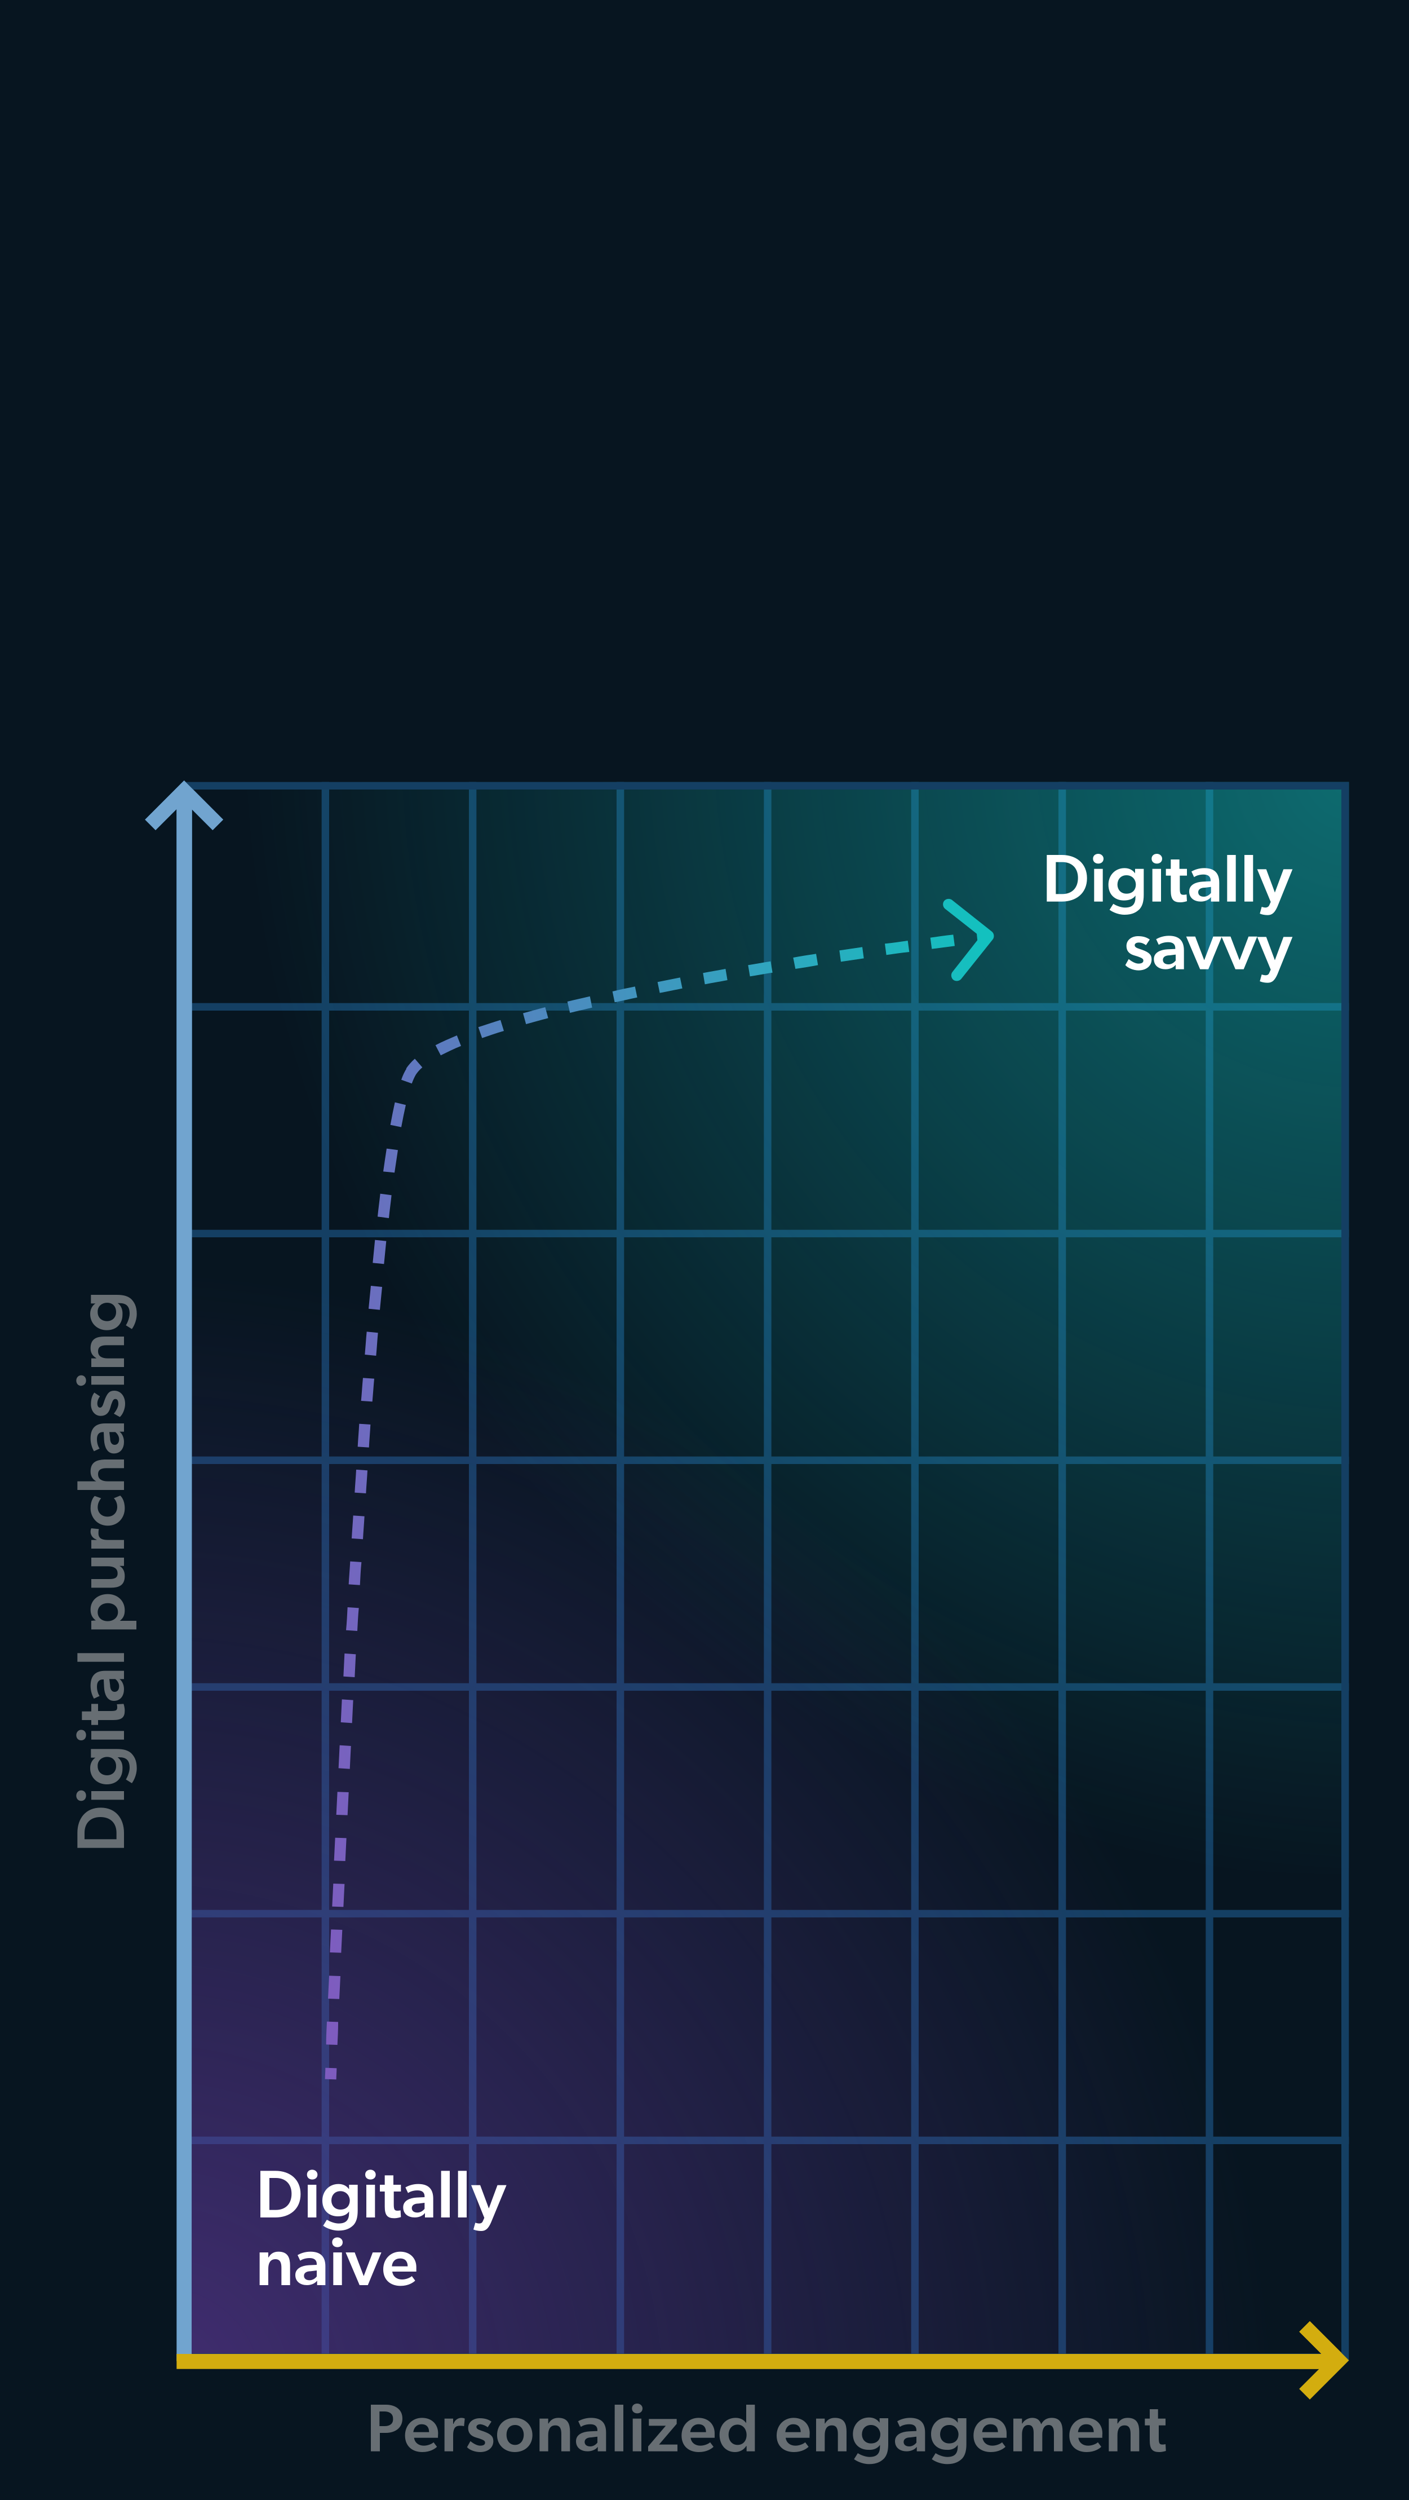 <?xml version="1.0" encoding="utf-8"?>
<!-- Generator: Adobe Illustrator 25.1.0, SVG Export Plug-In . SVG Version: 6.00 Build 0)  -->
<svg version="1.1" id="Layer_1" xmlns="http://www.w3.org/2000/svg" xmlns:xlink="http://www.w3.org/1999/xlink" x="0px" y="0px"
	 viewBox="0 0 375 665" style="enable-background:new 0 0 375 665;" xml:space="preserve">
<style type="text/css">
	.st0{fill:#071520;}
	.st1{fill:none;stroke:#143F63;stroke-width:2;}
	.st2{fill:url(#SVGID_1_);fill-opacity:0.5;}
	.st3{fill:#FFFFFF;}
	.st4{fill:url(#SVGID_2_);fill-opacity:0.65;}
	.st5{fill:url(#SVGID_3_);}
	.st6{fill-rule:evenodd;clip-rule:evenodd;fill:url(#SVGID_4_);}
	.st7{fill-rule:evenodd;clip-rule:evenodd;fill:url(#SVGID_5_);}
	.st8{fill:#676E73;}
	.st9{fill-rule:evenodd;clip-rule:evenodd;fill:#71A4CF;}
	.st10{fill-rule:evenodd;clip-rule:evenodd;fill:#D3AD0F;}
</style>
<rect y="0" class="st0" width="375" height="665"/>
<path class="st1" d="M86.6,208v420"/>
<path class="st1" d="M125.8,208v420"/>
<path class="st1" d="M165.1,208v420"/>
<path class="st1" d="M204.3,208v420"/>
<path class="st1" d="M243.5,208v420"/>
<path class="st1" d="M282.7,208v420"/>
<path class="st1" d="M321.9,208v420"/>
<path class="st1" d="M359,267.8H50"/>
<path class="st1" d="M359,328.1H50"/>
<path class="st1" d="M359,388.4H50"/>
<path class="st1" d="M359,448.7H50"/>
<path class="st1" d="M359,509H50"/>
<path class="st1" d="M359,569.3H50"/>
<radialGradient id="SVGID_1_" cx="-82.831" cy="397.739" r="1" gradientTransform="matrix(-212.698 193.901 205.566 225.494 -99020.508 -73419.328)" gradientUnits="userSpaceOnUse">
	<stop  offset="0" style="stop-color:#13C1BF"/>
	<stop  offset="1" style="stop-color:#13C1BF;stop-opacity:0"/>
</radialGradient>
<path class="st2" d="M359,498.5C145.6,498.5,64.7,304.8,51,208h308V498.5z"/>
<path class="st3" d="M278.6,239.8h4c3.8,0,6.7-2.2,6.7-6.2c0-4-2.9-6.2-6.7-6.2h-4V239.8z M282.7,237.8h-1.7v-8.5h1.7
	c2.6,0,4.2,1.6,4.2,4.2C286.9,236.2,285.3,237.8,282.7,237.8z M292.3,229.7c0.8,0,1.4-0.5,1.4-1.3c0-0.7-0.6-1.3-1.4-1.3
	s-1.4,0.5-1.4,1.3C290.9,229.2,291.5,229.7,292.3,229.7z M291.2,239.8h2.3v-8.7h-2.3V239.8z M302.2,238.2v0.4c0,1.9-0.8,2.8-2.8,2.8
	c-1.1,0-2.5-0.6-3.1-1l-1,1.6c0.4,0.3,2,1.3,4,1.3c2.1,0,3.2-0.7,4-1.5c0.7-0.8,1.1-1.9,1.1-3.8v-6.9h-2.3l0,1.2h0
	c-0.6-0.9-1.6-1.4-2.8-1.4c-2.6,0-4.3,2-4.3,4.4c0,2.8,1.9,4.2,4.1,4.2C300.5,239.5,301.6,239.1,302.2,238.2L302.2,238.2z
	 M302.3,235.3c0,1.3-0.8,2.4-2.5,2.4c-1.5,0-2.4-1.1-2.4-2.4c0-1.4,0.9-2.5,2.4-2.5C301.4,232.8,302.3,234,302.3,235.3z
	 M307.9,229.7c0.8,0,1.4-0.5,1.4-1.3c0-0.7-0.6-1.3-1.4-1.3s-1.4,0.5-1.4,1.3C306.5,229.2,307.1,229.7,307.9,229.7z M306.7,239.8
	h2.3v-8.7h-2.3V239.8z M313.9,232.9h2v-1.8h-2v-2.5h-2.3v2.5h-1.3v1.8h1.3v4c0,2.3,0.7,3.1,2.5,3.1c1,0,1.7-0.3,1.8-0.3l-0.1-1.8
	c0,0-0.4,0.1-0.8,0.1c-0.8,0-1-0.3-1-1.7V232.9z M322.3,239.8h2.2v-5c0-2.7-1.4-3.9-4-3.9c-1.5,0-2.7,0.5-3.4,0.9l0.7,1.5
	c0.4-0.3,1.3-0.7,2.5-0.7c1.2,0,1.9,0.5,1.9,1.6v0.2l-2.1,0.1c-1.8,0.1-3.6,0.8-3.6,2.6c0,1.8,1.4,2.7,3.1,2.7
	c1.3,0,2.3-0.6,2.7-1.2L322.3,239.8z M322.3,235.9v1.6c-0.3,0.4-1,1-1.9,1c-1,0-1.5-0.5-1.5-1.2c0-0.7,0.6-1.2,1.8-1.2L322.3,235.9z
	 M326.6,239.8h2.3v-12.4h-2.3V239.8z M331.2,239.8h2.3v-12.4h-2.3V239.8z M338.2,239.9l-0.4,0.9c-0.2,0.4-0.6,0.6-1,0.6
	c-0.4,0-1-0.2-1-0.2l-0.5,1.8c0,0,0.8,0.4,2.1,0.4c1.2,0,1.9-0.7,2.6-2.3l4-9.9h-2.4l-2.3,6.2l-2.3-6.2h-2.4L338.2,239.9z
	 M305,251.4l1-1.5c-0.7-0.5-1.6-0.9-3.1-0.9c-1.7,0-3.1,1-3.1,2.6c0,1.3,0.7,2.1,2,2.5l1,0.3c1.1,0.4,1.5,0.6,1.5,1.1
	c0,0.5-0.4,0.8-1.3,0.8c-0.7,0-1.6-0.4-2.6-1.2l-0.9,1.6c0.7,0.8,2.2,1.4,3.5,1.4c2.1,0,3.5-1.2,3.5-2.9c0-1.3-0.7-1.9-2.6-2.6
	l-0.6-0.2c-1-0.3-1.3-0.6-1.3-1c0-0.4,0.4-0.7,1.1-0.7C303.8,250.7,304.5,251,305,251.4z M312.9,257.8h2.2v-5c0-2.7-1.4-3.9-4-3.9
	c-1.5,0-2.7,0.5-3.4,0.9l0.7,1.5c0.4-0.3,1.3-0.7,2.5-0.7c1.2,0,1.9,0.5,1.9,1.6v0.2l-2.1,0.1c-1.8,0.1-3.6,0.8-3.6,2.6
	c0,1.8,1.4,2.7,3.1,2.7c1.3,0,2.3-0.6,2.7-1.2L312.9,257.8z M312.9,253.9v1.6c-0.3,0.4-1,1-1.9,1c-1,0-1.5-0.5-1.5-1.2
	c0-0.7,0.6-1.2,1.8-1.2L312.9,253.9z M319.4,257.8h2.2l3.6-8.7h-2.3l-2.4,6.3l-2.4-6.3h-2.4L319.4,257.8z M328.8,257.8h2.2l3.6-8.7
	h-2.3l-2.4,6.3l-2.4-6.3h-2.4L328.8,257.8z M338.2,257.9l-0.4,0.9c-0.2,0.5-0.6,0.6-1,0.6c-0.4,0-1-0.2-1-0.2l-0.5,1.8
	c0,0,0.8,0.4,2.1,0.4c1.2,0,1.9-0.7,2.6-2.3l4-9.9h-2.4l-2.3,6.2l-2.3-6.2h-2.4L338.2,257.9z"/>
<radialGradient id="SVGID_2_" cx="-81.159" cy="398.661" r="1" gradientTransform="matrix(209.73 -193.242 -204.867 -222.347 98740.422 73589.906)" gradientUnits="userSpaceOnUse">
	<stop  offset="0" style="stop-color:#5F3A9B"/>
	<stop  offset="1" style="stop-color:#5F3A9B;stop-opacity:0"/>
</radialGradient>
<path class="st4" d="M51,337c213.4,0,294.3,193.7,308,290.5H51V337z"/>
<path class="st3" d="M69.3,589.8h4c3.8,0,6.7-2.2,6.7-6.2c0-4-2.9-6.2-6.7-6.2h-4V589.8z M73.4,587.8h-1.7v-8.5h1.7
	c2.6,0,4.2,1.6,4.2,4.2C77.6,586.2,76,587.8,73.4,587.8z M83.1,579.7c0.8,0,1.4-0.5,1.4-1.3c0-0.7-0.6-1.3-1.4-1.3s-1.4,0.5-1.4,1.3
	C81.7,579.2,82.3,579.7,83.1,579.7z M81.9,589.8h2.3v-8.7h-2.3V589.8z M92.9,588.2v0.4c0,1.9-0.8,2.8-2.8,2.8c-1.1,0-2.5-0.6-3.1-1
	l-1,1.6c0.4,0.3,2,1.3,4.1,1.3c2.1,0,3.2-0.7,4-1.5c0.7-0.8,1.1-1.9,1.1-3.8v-6.9h-2.3l0,1.2h0c-0.6-0.9-1.6-1.4-2.8-1.4
	c-2.6,0-4.3,2-4.3,4.4c0,2.8,1.9,4.2,4.1,4.2C91.3,589.5,92.3,589.1,92.9,588.2L92.9,588.2z M93.1,585.3c0,1.3-0.8,2.4-2.5,2.4
	c-1.5,0-2.4-1.1-2.4-2.4c0-1.4,0.9-2.5,2.4-2.5C92.1,582.8,93.1,584,93.1,585.3z M98.6,579.7c0.8,0,1.4-0.5,1.4-1.3
	c0-0.7-0.6-1.3-1.4-1.3c-0.8,0-1.4,0.5-1.4,1.3C97.2,579.2,97.8,579.7,98.6,579.7z M97.5,589.8h2.3v-8.7h-2.3V589.8z M104.7,582.9h2
	v-1.8h-2v-2.5h-2.3v2.5h-1.3v1.8h1.3v4c0,2.3,0.7,3.1,2.5,3.1c1,0,1.7-0.3,1.8-0.3l-0.1-1.8c0,0-0.4,0.1-0.8,0.1c-0.8,0-1-0.3-1-1.7
	V582.9z M113.1,589.8h2.2v-5c0-2.7-1.4-3.9-4-3.9c-1.5,0-2.7,0.5-3.4,0.9l0.7,1.5c0.4-0.3,1.3-0.7,2.5-0.7c1.2,0,1.9,0.5,1.9,1.6
	v0.2l-2.1,0.1c-1.8,0.1-3.6,0.8-3.6,2.6s1.4,2.7,3.1,2.7c1.3,0,2.3-0.6,2.7-1.2L113.1,589.8z M113,585.9v1.6c-0.3,0.4-1,1-1.9,1
	c-1,0-1.5-0.5-1.5-1.2c0-0.7,0.6-1.2,1.8-1.2L113,585.9z M117.4,589.8h2.3v-12.4h-2.3V589.8z M121.9,589.8h2.3v-12.4h-2.3V589.8z
	 M128.9,589.9l-0.4,0.9c-0.2,0.5-0.6,0.6-1,0.6c-0.4,0-1-0.2-1-0.2l-0.5,1.8c0,0,0.8,0.4,2.1,0.4c1.2,0,1.9-0.7,2.6-2.3l4.1-9.9
	h-2.4l-2.3,6.2l-2.3-6.2h-2.4L128.9,589.9z M74.9,607.8h2.3v-5.2c0-2.1-0.6-3.7-3.1-3.7c-1.3,0-2.1,0.6-2.6,1.5h-0.1l0-1.3h-2.3v8.7
	h2.3v-4.3c0-1.5,0.5-2.6,1.9-2.6c1.3,0,1.6,1,1.6,2.3V607.8z M84.4,607.8h2.2v-5c0-2.7-1.4-3.9-4-3.9c-1.5,0-2.7,0.5-3.4,0.9
	l0.7,1.5c0.4-0.3,1.3-0.7,2.5-0.7c1.2,0,1.9,0.5,1.9,1.6v0.2l-2.1,0.1c-1.8,0.1-3.6,0.8-3.6,2.6s1.4,2.7,3.1,2.7
	c1.3,0,2.3-0.6,2.7-1.2L84.4,607.8z M84.3,603.9v1.6c-0.3,0.4-1,1-1.9,1c-1,0-1.5-0.5-1.5-1.2c0-0.7,0.6-1.2,1.8-1.2L84.3,603.9z
	 M89.8,597.7c0.8,0,1.4-0.5,1.4-1.3c0-0.7-0.6-1.3-1.4-1.3s-1.4,0.5-1.4,1.3C88.4,597.2,89,597.7,89.8,597.7z M88.7,607.8H91v-8.7
	h-2.3V607.8z M95.7,607.8h2.2l3.6-8.7h-2.3l-2.4,6.3l-2.4-6.3h-2.4L95.7,607.8z M110.8,603c0-2.3-1.6-4.1-4.3-4.1
	c-2.5,0-4.5,1.9-4.5,4.7c0,2.8,1.9,4.4,4.6,4.4c2.1,0,3.4-0.9,3.9-1.4l-0.9-1.2c-0.4,0.4-1.5,0.9-2.6,0.9c-1.3,0-2.4-0.7-2.6-2.1
	h6.4C110.8,604.2,110.8,603.5,110.8,603z M106.5,600.7c1.6,0,2,1.1,2,2.1h-4.2C104.4,601.6,105.1,600.7,106.5,600.7z"/>
<linearGradient id="SVGID_3_" gradientUnits="userSpaceOnUse" x1="282.166" y1="284.267" x2="70.044" y2="251.55" gradientTransform="matrix(1 0 0 -1 0 663.2)">
	<stop  offset="0" style="stop-color:#13C1BF"/>
	<stop  offset="1" style="stop-color:#7E5CBF"/>
</linearGradient>
<path class="st5" d="M109.4,285l-1.3-0.8L109.4,285z M264.2,249.9c0.5-0.6,0.4-1.6-0.2-2.1l-10.6-8.4c-0.6-0.5-1.6-0.4-2.1,0.2
	c-0.5,0.6-0.4,1.6,0.2,2.1l9.4,7.4l-7.4,9.4c-0.5,0.6-0.4,1.6,0.2,2.1c0.6,0.5,1.6,0.4,2.1-0.2L264.2,249.9z M89.5,553.1
	c0-1,0.1-2,0.1-3l-3-0.1c0,1-0.1,2-0.1,3L89.5,553.1z M89.8,543.9c0.1-2,0.2-4,0.2-6.1l-3-0.1c-0.1,2.1-0.2,4.1-0.2,6.1L89.8,543.9z
	 M90.3,531.7c0.1-2,0.2-4.1,0.3-6.1l-3-0.1c-0.1,2.1-0.2,4.1-0.3,6.1L90.3,531.7z M90.8,519.4c0.1-2,0.2-4,0.3-6.1l-3-0.1
	c-0.1,2.1-0.2,4.1-0.3,6.1L90.8,519.4z M91.4,507.2c0.1-2,0.2-4.1,0.3-6.1l-3-0.1c-0.1,2.1-0.2,4.1-0.3,6.1L91.4,507.2z M91.9,495
	c0.1-2,0.2-4.1,0.3-6.1l-3-0.1c-0.1,2.1-0.2,4.1-0.3,6.1L91.9,495z M92.5,482.8c0.1-2,0.2-4.1,0.3-6.1l-3-0.1
	c-0.1,2.1-0.2,4.1-0.3,6.1L92.5,482.8z M93.1,470.5c0.1-2,0.2-4.1,0.3-6.1l-3-0.2c-0.1,2-0.2,4.1-0.3,6.1L93.1,470.5z M93.7,458.3
	c0.1-2,0.2-4.1,0.3-6.1l-3-0.2c-0.1,2-0.2,4.1-0.3,6.1L93.7,458.3z M94.4,446.1c0.1-2,0.2-4.1,0.3-6.1l-3-0.2
	c-0.1,2-0.2,4.1-0.3,6.1L94.4,446.1z M95.1,433.8c0.1-2,0.2-4.1,0.4-6.1l-3-0.2c-0.1,2-0.2,4.1-0.4,6.1L95.1,433.8z M95.8,421.6
	c0.1-2,0.2-4.1,0.4-6.1l-3-0.2c-0.1,2-0.3,4.1-0.4,6.1L95.8,421.6z M96.6,409.4c0.1-2,0.3-4.1,0.4-6.1l-3-0.2
	c-0.1,2-0.3,4.1-0.4,6.1L96.6,409.4z M97.4,397.2c0.1-2,0.3-4.1,0.4-6.1l-3-0.2c-0.1,2-0.3,4.1-0.4,6.1L97.4,397.2z M98.2,385
	c0.1-2.1,0.3-4.1,0.4-6.1l-3-0.2c-0.1,2-0.3,4.1-0.4,6.1L98.2,385z M99.1,372.8c0.2-2.1,0.3-4.1,0.5-6.1l-3-0.2
	c-0.2,2-0.3,4.1-0.5,6.1L99.1,372.8z M100.1,360.6c0.2-2,0.3-4.1,0.5-6.1l-3-0.3c-0.2,2-0.3,4-0.5,6.1L100.1,360.6z M101.1,348.4
	c0.2-2.1,0.4-4.1,0.6-6.1l-3-0.3c-0.2,2-0.4,4-0.6,6.1L101.1,348.4z M102.2,336.2c0.2-2.1,0.4-4.1,0.6-6.1l-3-0.3
	c-0.2,2-0.4,4-0.6,6.1L102.2,336.2z M103.5,324c0.2-2.1,0.5-4.1,0.7-6.1l-3-0.4c-0.2,2-0.5,4-0.7,6.1L103.5,324z M105,311.9
	c0.3-2.1,0.6-4.1,0.9-6l-3-0.4c-0.3,1.9-0.6,4-0.9,6.1L105,311.9z M106.8,299.8c0.4-2.2,0.8-4.1,1.2-5.9l-2.9-0.7
	c-0.4,1.8-0.8,3.8-1.2,6L106.8,299.8z M109.6,288.2c0.4-1.1,0.8-1.9,1.1-2.4l-2.5-1.6c-0.5,0.8-1,1.8-1.4,3L109.6,288.2z
	 M110.7,285.8c0.4-0.6,0.9-1.2,1.7-1.9l-2-2.3c-0.9,0.8-1.7,1.7-2.3,2.6L110.7,285.8z M117.3,280.7c1.6-0.8,3.4-1.7,5.4-2.5
	l-1.1-2.8c-2.1,0.9-4,1.7-5.7,2.6L117.3,280.7z M128.3,276.1c1.8-0.6,3.7-1.3,5.8-1.9l-0.9-2.9c-2,0.6-4,1.3-5.9,1.9L128.3,276.1z
	 M140,272.4c1.9-0.5,3.9-1.1,5.9-1.6l-0.8-2.9c-2,0.5-4,1.1-5.9,1.6L140,272.4z M151.7,269.4c1.9-0.5,3.9-0.9,5.9-1.4L157,265
	c-2,0.5-4,0.9-6,1.4L151.7,269.4z M163.6,266.6c2-0.4,4-0.9,6-1.3l-0.6-2.9c-2,0.4-4,0.8-6,1.3L163.6,266.6z M175.6,264.1
	c2-0.4,4-0.8,6-1.2L181,260c-2,0.4-4,0.8-6,1.2L175.6,264.1z M187.6,261.8c2-0.4,4-0.7,6-1.1l-0.5-3c-2,0.4-4,0.7-6,1.1L187.6,261.8
	z M199.6,259.7c2-0.3,4-0.7,6-1l-0.5-3c-2,0.3-4,0.7-6,1L199.6,259.7z M211.7,257.7c2-0.3,4-0.6,6-1l-0.5-3c-2,0.3-4,0.6-6.1,1
	L211.7,257.7z M223.8,255.8c2-0.3,4.1-0.6,6.1-0.9l-0.4-3c-2,0.3-4,0.6-6.1,0.9L223.8,255.8z M235.9,254c2.1-0.3,4.1-0.6,6.1-0.8
	l-0.4-3c-2,0.3-4,0.6-6.1,0.8L235.9,254z M248,252.4c2.1-0.3,4.1-0.5,6.1-0.8l-0.4-3c-2,0.2-4,0.5-6.1,0.8L248,252.4z M260.2,250.8
	c1-0.1,2-0.2,3-0.4l-0.3-3c-1,0.1-2,0.2-3,0.4L260.2,250.8z"/>
<linearGradient id="SVGID_4_" gradientUnits="userSpaceOnUse" x1="48.985" y1="455.651" x2="48.985" y2="110.6" gradientTransform="matrix(1 0 0 -1 0 663.2)">
	<stop  offset="0" style="stop-color:#4186BF"/>
	<stop  offset="1" style="stop-color:#4186BF;stop-opacity:0"/>
</linearGradient>
<path class="st6" d="M47,215.2l-5.6,5.6l-2.8-2.8l9-9l1.4-1.4l1.4,1.4l9,9l-2.8,2.8l-5.5-5.5L51,628h-4L47,215.2z"/>
<linearGradient id="SVGID_5_" gradientUnits="userSpaceOnUse" x1="359" y1="35.426" x2="47" y2="35.426" gradientTransform="matrix(1 0 0 -1 0 663.2)">
	<stop  offset="0" style="stop-color:#D3AD0F"/>
	<stop  offset="1" style="stop-color:#D3AD0F;stop-opacity:0"/>
</linearGradient>
<path class="st7" d="M351.6,626l-5.8-5.8l2.8-2.8l9,9l1.4,1.4l-1.4,1.4l-9,9l-2.8-2.8l5.3-5.3H47v-4H351.6z"/>
<path class="st8" d="M98.7,652h2.4v-4.9h1.6c2.3,0,4.4-1.2,4.4-3.8c0-2.6-2.1-3.7-4.4-3.7h-4V652z M102.4,645.3h-1.4v-3.9h1.3
	c1.2,0,2.3,0.5,2.3,1.9C104.7,644.7,103.7,645.3,102.4,645.3z M116.6,647.2c0-2.3-1.6-4.1-4.3-4.1c-2.5,0-4.5,1.9-4.5,4.7
	c0,2.8,1.9,4.4,4.6,4.4c2.1,0,3.4-0.9,3.9-1.4l-0.9-1.2c-0.4,0.4-1.5,0.9-2.6,0.9c-1.3,0-2.4-0.7-2.6-2.1h6.4
	C116.5,648.4,116.6,647.7,116.6,647.2z M112.2,644.8c1.6,0,2,1.1,2,2.1h-4.2C110.1,645.8,110.9,644.8,112.2,644.8z M118.3,652h2.3
	v-4.3c0-0.7,0.1-1.3,0.3-1.7c0.3-0.6,0.8-0.8,1.5-0.8c0.3,0,0.7,0,1,0.1h0.1l0.2-2c0,0-0.3-0.2-0.9-0.2c-0.9,0-1.8,0.6-2.1,1.6h-0.1
	l0-1.4h-2.3V652z M129.8,645.6l1-1.5c-0.7-0.5-1.6-0.9-3.1-0.9c-1.7,0-3.1,1-3.1,2.6c0,1.3,0.7,2.1,2,2.5l1,0.3
	c1.1,0.4,1.5,0.6,1.5,1.1c0,0.5-0.4,0.8-1.3,0.8c-0.7,0-1.6-0.4-2.6-1.2l-0.9,1.6c0.7,0.8,2.2,1.3,3.5,1.3c2.1,0,3.5-1.2,3.5-2.9
	c0-1.3-0.7-1.9-2.6-2.6l-0.6-0.2c-1-0.3-1.3-0.6-1.3-1c0-0.4,0.4-0.7,1.1-0.7C128.6,644.9,129.3,645.2,129.8,645.6z M137,652.2
	c2.7,0,4.7-1.8,4.7-4.5c0-2.8-2.1-4.6-4.7-4.6c-2.7,0-4.7,1.8-4.7,4.6C132.3,650.4,134.4,652.2,137,652.2z M139.4,647.6
	c0,1.5-0.9,2.7-2.3,2.7c-1.5,0-2.3-1.2-2.3-2.7c0-1.5,0.8-2.6,2.3-2.6C138.5,645,139.4,646.1,139.4,647.6z M149.4,652h2.3v-5.2
	c0-2.1-0.6-3.7-3.1-3.7c-1.3,0-2.1,0.6-2.6,1.5h-0.1l0-1.3h-2.3v8.7h2.3v-4.3c0-1.5,0.5-2.6,1.9-2.6c1.3,0,1.6,1,1.6,2.3V652z
	 M159.1,652h2.2v-5c0-2.7-1.4-3.9-4-3.9c-1.5,0-2.7,0.5-3.4,0.9l0.7,1.5c0.4-0.3,1.3-0.7,2.5-0.7c1.2,0,1.9,0.5,1.9,1.6v0.2
	l-2.1,0.1c-1.8,0.1-3.6,0.8-3.6,2.6c0,1.8,1.4,2.7,3.1,2.7c1.3,0,2.3-0.6,2.7-1.2L159.1,652z M159,648.1v1.6c-0.3,0.4-1,1-1.9,1
	c-1,0-1.5-0.5-1.5-1.2c0-0.7,0.6-1.2,1.8-1.2L159,648.1z M163.6,652h2.3v-12.4h-2.3V652z M169.6,641.9c0.8,0,1.4-0.5,1.4-1.3
	c0-0.7-0.6-1.3-1.4-1.3s-1.4,0.5-1.4,1.3C168.2,641.4,168.8,641.9,169.6,641.9z M168.4,652h2.3v-8.7h-2.3V652z M172.5,652h7.8v-1.8
	h-4.9l4.7-5.5v-1.3h-7.4v1.8h4.5l-4.7,5.5V652z M190.2,647.2c0-2.3-1.6-4.1-4.3-4.1c-2.5,0-4.5,1.9-4.5,4.7c0,2.8,1.9,4.4,4.6,4.4
	c2.1,0,3.4-0.9,3.9-1.4l-0.9-1.2c-0.4,0.4-1.5,0.9-2.6,0.9c-1.3,0-2.4-0.7-2.6-2.1h6.4C190.2,648.4,190.2,647.7,190.2,647.2z
	 M185.9,644.8c1.6,0,2,1.1,2,2.1h-4.2C183.8,645.8,184.6,644.8,185.9,644.8z M198.7,652h2.2v-12.4h-2.3v3.4c0,0.6,0,1.1,0,1.5h0
	c-0.6-0.9-1.6-1.4-2.8-1.4c-2.6,0-4.3,2-4.3,4.5c0,2.6,1.6,4.6,4.1,4.6c1.2,0,2.3-0.5,3-1.6h0.1L198.7,652z M196.3,650.3
	c-1.5,0-2.4-1.2-2.4-2.7c0-1.5,0.9-2.7,2.4-2.7c1.5,0,2.4,1.3,2.4,2.7C198.7,649.3,197.7,650.3,196.3,650.3z M215.5,647.2
	c0-2.3-1.6-4.1-4.3-4.1c-2.5,0-4.5,1.9-4.5,4.7c0,2.8,1.9,4.4,4.6,4.4c2.1,0,3.4-0.9,3.9-1.4l-0.9-1.2c-0.4,0.4-1.5,0.9-2.6,0.9
	c-1.3,0-2.4-0.7-2.6-2.1h6.4C215.4,648.4,215.5,647.7,215.5,647.2z M211.1,644.8c1.6,0,2,1.1,2,2.1H209
	C209.1,645.8,209.8,644.8,211.1,644.8z M223,652h2.3v-5.2c0-2.1-0.6-3.7-3.1-3.7c-1.3,0-2.1,0.6-2.6,1.5h-0.1l0-1.3h-2.3v8.7h2.3
	v-4.3c0-1.5,0.5-2.6,1.9-2.6c1.3,0,1.6,1,1.6,2.3V652z M234.2,650.3v0.4c0,1.9-0.8,2.8-2.8,2.8c-1.1,0-2.5-0.6-3.1-1l-1,1.6
	c0.4,0.3,2,1.3,4,1.3c2.1,0,3.2-0.7,4-1.5c0.7-0.8,1.1-1.9,1.1-3.8v-6.9h-2.3l0,1.2h0c-0.6-0.9-1.6-1.4-2.8-1.4
	c-2.6,0-4.3,2-4.3,4.4c0,2.8,1.9,4.2,4.1,4.2C232.5,651.7,233.6,651.2,234.2,650.3L234.2,650.3z M234.3,647.5c0,1.3-0.8,2.4-2.5,2.4
	c-1.5,0-2.4-1.1-2.4-2.4c0-1.4,0.9-2.5,2.4-2.5S234.3,646.2,234.3,647.5z M244,652h2.2v-5c0-2.7-1.4-3.9-4-3.9
	c-1.5,0-2.7,0.5-3.4,0.9l0.7,1.5c0.4-0.3,1.3-0.7,2.5-0.7c1.2,0,1.9,0.5,1.9,1.6v0.2l-2.1,0.1c-1.8,0.1-3.6,0.8-3.6,2.6
	c0,1.8,1.4,2.7,3.1,2.7c1.3,0,2.3-0.6,2.7-1.2L244,652z M243.9,648.1v1.6c-0.3,0.4-1,1-1.9,1c-1,0-1.5-0.5-1.5-1.2
	c0-0.7,0.6-1.2,1.8-1.2L243.9,648.1z M254.9,650.3v0.4c0,1.9-0.8,2.8-2.8,2.8c-1.1,0-2.5-0.6-3.1-1l-1,1.6c0.4,0.3,2,1.3,4.1,1.3
	c2.1,0,3.2-0.7,4-1.5c0.7-0.8,1.1-1.9,1.1-3.8v-6.9h-2.3l0,1.2h0c-0.6-0.9-1.6-1.4-2.8-1.4c-2.6,0-4.3,2-4.3,4.4
	c0,2.8,1.9,4.2,4.1,4.2C253.3,651.7,254.3,651.2,254.9,650.3L254.9,650.3z M255.1,647.5c0,1.3-0.8,2.4-2.5,2.4
	c-1.5,0-2.4-1.1-2.4-2.4c0-1.4,0.9-2.5,2.4-2.5C254.1,644.9,255.1,646.2,255.1,647.5z M267.9,647.2c0-2.3-1.6-4.1-4.3-4.1
	c-2.5,0-4.5,1.9-4.5,4.7c0,2.8,1.9,4.4,4.6,4.4c2.1,0,3.4-0.9,3.9-1.4l-0.9-1.2c-0.4,0.4-1.5,0.9-2.6,0.9c-1.3,0-2.4-0.7-2.6-2.1
	h6.4C267.9,648.4,267.9,647.7,267.9,647.2z M263.6,644.8c1.6,0,2,1.1,2,2.1h-4.2C261.5,645.8,262.2,644.8,263.6,644.8z M279.9,643.1
	c-1.3,0-2.2,0.6-2.8,1.7c-0.4-1.2-1.2-1.7-2.4-1.7c-1.1,0-2.2,0.7-2.6,1.5H272l0-1.3h-2.3v8.7h2.3v-4.5c0-1.4,0.5-2.5,1.7-2.5
	c1.1,0,1.4,0.9,1.4,2.1v4.9h2.3v-4.5c0-1.5,0.6-2.5,1.7-2.5c1.1,0,1.4,1,1.4,2.1v4.9h2.3v-5.3C282.8,644.7,282.2,643.1,279.9,643.1z
	 M293.4,647.2c0-2.3-1.6-4.1-4.3-4.1c-2.5,0-4.5,1.9-4.5,4.7c0,2.8,1.9,4.4,4.6,4.4c2.1,0,3.4-0.9,3.9-1.4l-0.9-1.2
	c-0.4,0.4-1.5,0.9-2.6,0.9c-1.3,0-2.4-0.7-2.6-2.1h6.4C293.3,648.4,293.4,647.7,293.4,647.2z M289.1,644.8c1.6,0,2,1.1,2,2.1h-4.2
	C287,645.8,287.7,644.8,289.1,644.8z M300.9,652h2.3v-5.2c0-2.1-0.6-3.7-3.1-3.7c-1.3,0-2.1,0.6-2.6,1.5h-0.1l0-1.3h-2.3v8.7h2.3
	v-4.3c0-1.5,0.5-2.6,1.9-2.6c1.3,0,1.6,1,1.6,2.3V652z M308.2,645.1h2v-1.8h-2v-2.5H306v2.5h-1.3v1.8h1.3v4c0,2.3,0.7,3.1,2.5,3.1
	c1,0,1.7-0.3,1.8-0.3l-0.1-1.8c0,0-0.4,0.1-0.8,0.1c-0.8,0-1-0.3-1-1.7V645.1z"/>
<path class="st8" d="M33,491.5v-4c0-3.8-2.2-6.7-6.2-6.7c-4,0-6.2,2.9-6.2,6.7v4H33z M31,487.5v1.7h-8.5v-1.7c0-2.6,1.6-4.2,4.2-4.2
	C29.4,483.3,31,484.9,31,487.5z M22.9,477.6c0-0.8-0.5-1.4-1.3-1.4c-0.7,0-1.3,0.6-1.3,1.4s0.5,1.4,1.3,1.4
	C22.4,479,22.9,478.4,22.9,477.6z M33,478.7v-2.3h-8.7v2.3H33z M31.3,467.4h0.4c1.9,0,2.8,0.8,2.8,2.8c0,1.1-0.6,2.5-1,3.1l1.6,1
	c0.3-0.4,1.3-2,1.3-4c0-2.1-0.7-3.2-1.5-4c-0.8-0.7-1.9-1.1-3.8-1.1h-6.9v2.3l1.2,0v0c-0.9,0.6-1.4,1.6-1.4,2.8c0,2.6,2,4.3,4.4,4.3
	c2.8,0,4.2-1.9,4.2-4.1C32.7,469.1,32.2,468.1,31.3,467.4L31.3,467.4z M28.5,467.3c1.3,0,2.4,0.8,2.4,2.5c0,1.5-1.1,2.4-2.4,2.4
	c-1.4,0-2.5-0.9-2.5-2.4C25.9,468.2,27.2,467.3,28.5,467.3z M22.9,461.5c0-0.8-0.5-1.4-1.3-1.4c-0.7,0-1.3,0.6-1.3,1.4
	s0.5,1.4,1.3,1.4C22.4,462.9,22.9,462.3,22.9,461.5z M33,462.7v-2.3h-8.7v2.3H33z M26.1,455.2v-2h-1.8v2h-2.5v2.3h2.5v1.3h1.8v-1.3
	h4c2.3,0,3.1-0.7,3.1-2.5c0-1-0.3-1.7-0.3-1.8l-1.8,0.1c0,0,0.1,0.4,0.1,0.8c0,0.8-0.3,1-1.7,1H26.1z M33,446.6v-2.2h-5
	c-2.7,0-3.9,1.4-3.9,4c0,1.5,0.5,2.7,0.9,3.4l1.5-0.7c-0.3-0.4-0.7-1.3-0.7-2.5c0-1.2,0.5-1.9,1.6-1.9h0.2l0.1,2.1
	c0.1,1.8,0.8,3.6,2.6,3.6c1.8,0,2.7-1.4,2.7-3.1c0-1.3-0.6-2.3-1.2-2.7L33,446.6z M29.1,446.6h1.6c0.4,0.3,1,1,1,1.9
	c0,1-0.5,1.5-1.2,1.5c-0.7,0-1.2-0.6-1.2-1.8L29.1,446.6z M33,442v-2.3H20.6v2.3H33z M24.3,431.1v2.3h12v-2.3h-3c-0.6,0-1,0-1.4,0
	l0,0c0.9-0.7,1.3-1.5,1.3-2.8c0-2.6-2-4.3-4.5-4.3c-2.6,0-4.6,1.6-4.6,4.1c0,1.2,0.4,2.2,1.4,2.9l0,0L24.3,431.1z M26,428.8
	c0-1.5,1.2-2.4,2.7-2.4c1.5,0,2.7,0.9,2.7,2.4c0,1.5-1.3,2.4-2.7,2.4C27,431.2,26,430.2,26,428.8z M24.3,420v2.3h5.2
	c2.1,0,3.7-0.6,3.7-3.1c0-1.3-0.5-2.2-1.4-2.7l1.2,0v-2.2h-8.7v2.3h4.4c1.5,0,2.6,0.5,2.6,1.9c0,1.3-1,1.5-2.3,1.5H24.3z M33,411.9
	v-2.3h-4.3c-0.7,0-1.3-0.1-1.7-0.3c-0.6-0.3-0.8-0.8-0.8-1.5c0-0.3,0-0.7,0.1-1v-0.1l-2-0.2c0,0-0.2,0.3-0.2,0.9
	c0,0.9,0.6,1.8,1.6,2.1v0.1l-1.4,0v2.3H33z M30.3,398.5c0,0,0.9,0.8,0.9,2.3c0,1.5-1,2.6-2.6,2.6s-2.6-1.1-2.6-2.5
	c0-1.3,0.7-2.1,0.9-2.4l-1.7-0.6c-0.2,0.2-1.1,1.1-1.1,3.3c0,2.3,1.7,4.6,4.6,4.6c2.8,0,4.5-2.2,4.5-4.6c0-2.3-1-3.2-1.2-3.4
	L30.3,398.5z M24.1,391.4c0,1.3,0.6,2.1,1.5,2.6v0h-5v2.3H33V394h-4.3c-1.5,0-2.6-0.5-2.6-1.9c0-1.3,1-1.6,2.3-1.6H33v-2.3h-5.2
	C25.7,388.3,24.1,388.9,24.1,391.4z M33,380.8v-2.2h-5c-2.7,0-3.9,1.4-3.9,4c0,1.5,0.5,2.7,0.9,3.4l1.5-0.7
	c-0.3-0.4-0.7-1.3-0.7-2.5c0-1.2,0.5-1.9,1.6-1.9h0.2l0.1,2.1c0.1,1.8,0.8,3.6,2.6,3.6c1.8,0,2.7-1.4,2.7-3.1c0-1.3-0.6-2.3-1.2-2.7
	L33,380.8z M29.1,380.9h1.6c0.4,0.3,1,1,1,1.9c0,1-0.5,1.5-1.2,1.5c-0.7,0-1.2-0.6-1.2-1.8L29.1,380.9z M26.6,371.4l-1.5-1
	c-0.5,0.7-0.9,1.6-0.9,3.1c0,1.7,1,3.1,2.6,3.1c1.3,0,2.1-0.7,2.5-2l0.3-1c0.4-1.1,0.6-1.5,1.1-1.5c0.5,0,0.8,0.4,0.8,1.3
	c0,0.7-0.4,1.6-1.2,2.6l1.6,0.9c0.8-0.7,1.4-2.2,1.4-3.5c0-2.1-1.2-3.5-2.9-3.5c-1.3,0-1.9,0.7-2.6,2.6l-0.2,0.6
	c-0.3,1-0.6,1.3-1,1.3c-0.4,0-0.7-0.4-0.7-1.1C25.9,372.6,26.2,371.9,26.6,371.4z M22.9,367.2c0-0.8-0.5-1.4-1.3-1.4
	c-0.7,0-1.3,0.6-1.3,1.4s0.5,1.4,1.3,1.4C22.4,368.5,22.9,368,22.9,367.2z M33,368.3V366h-8.7v2.3H33z M33,357.8v-2.3h-5.2
	c-2.1,0-3.7,0.6-3.7,3.1c0,1.3,0.6,2.1,1.5,2.6v0.1l-1.3,0v2.3H33v-2.3h-4.3c-1.5,0-2.6-0.5-2.6-1.9c0-1.3,1-1.6,2.3-1.6H33z
	 M31.3,346.6h0.4c1.9,0,2.8,0.8,2.8,2.8c0,1.1-0.6,2.5-1,3.1l1.6,1c0.3-0.4,1.3-2,1.3-4c0-2.1-0.7-3.2-1.5-4
	c-0.8-0.7-1.9-1.1-3.8-1.1h-6.9v2.3l1.2,0v0c-0.9,0.6-1.4,1.6-1.4,2.8c0,2.6,2,4.3,4.4,4.3c2.8,0,4.2-1.9,4.2-4.1
	C32.7,348.3,32.2,347.2,31.3,346.6L31.3,346.6z M28.5,346.5c1.3,0,2.4,0.8,2.4,2.5c0,1.5-1.1,2.4-2.4,2.4c-1.4,0-2.5-0.9-2.5-2.4
	C25.9,347.4,27.2,346.5,28.5,346.5z"/>
<rect x="50" y="209" class="st1" width="308" height="418"/>
<path class="st9" d="M47,215.2l-5.6,5.6l-2.8-2.8l9-9l1.4-1.4l1.4,1.4l9,9l-2.8,2.8l-5.5-5.5L51,628h-4L47,215.2z"/>
<path class="st10" d="M351.6,626l-5.8-5.8l2.8-2.8l9,9l1.4,1.4l-1.4,1.4l-9,9l-2.8-2.8l5.3-5.3H47v-4H351.6z"/>
</svg>
